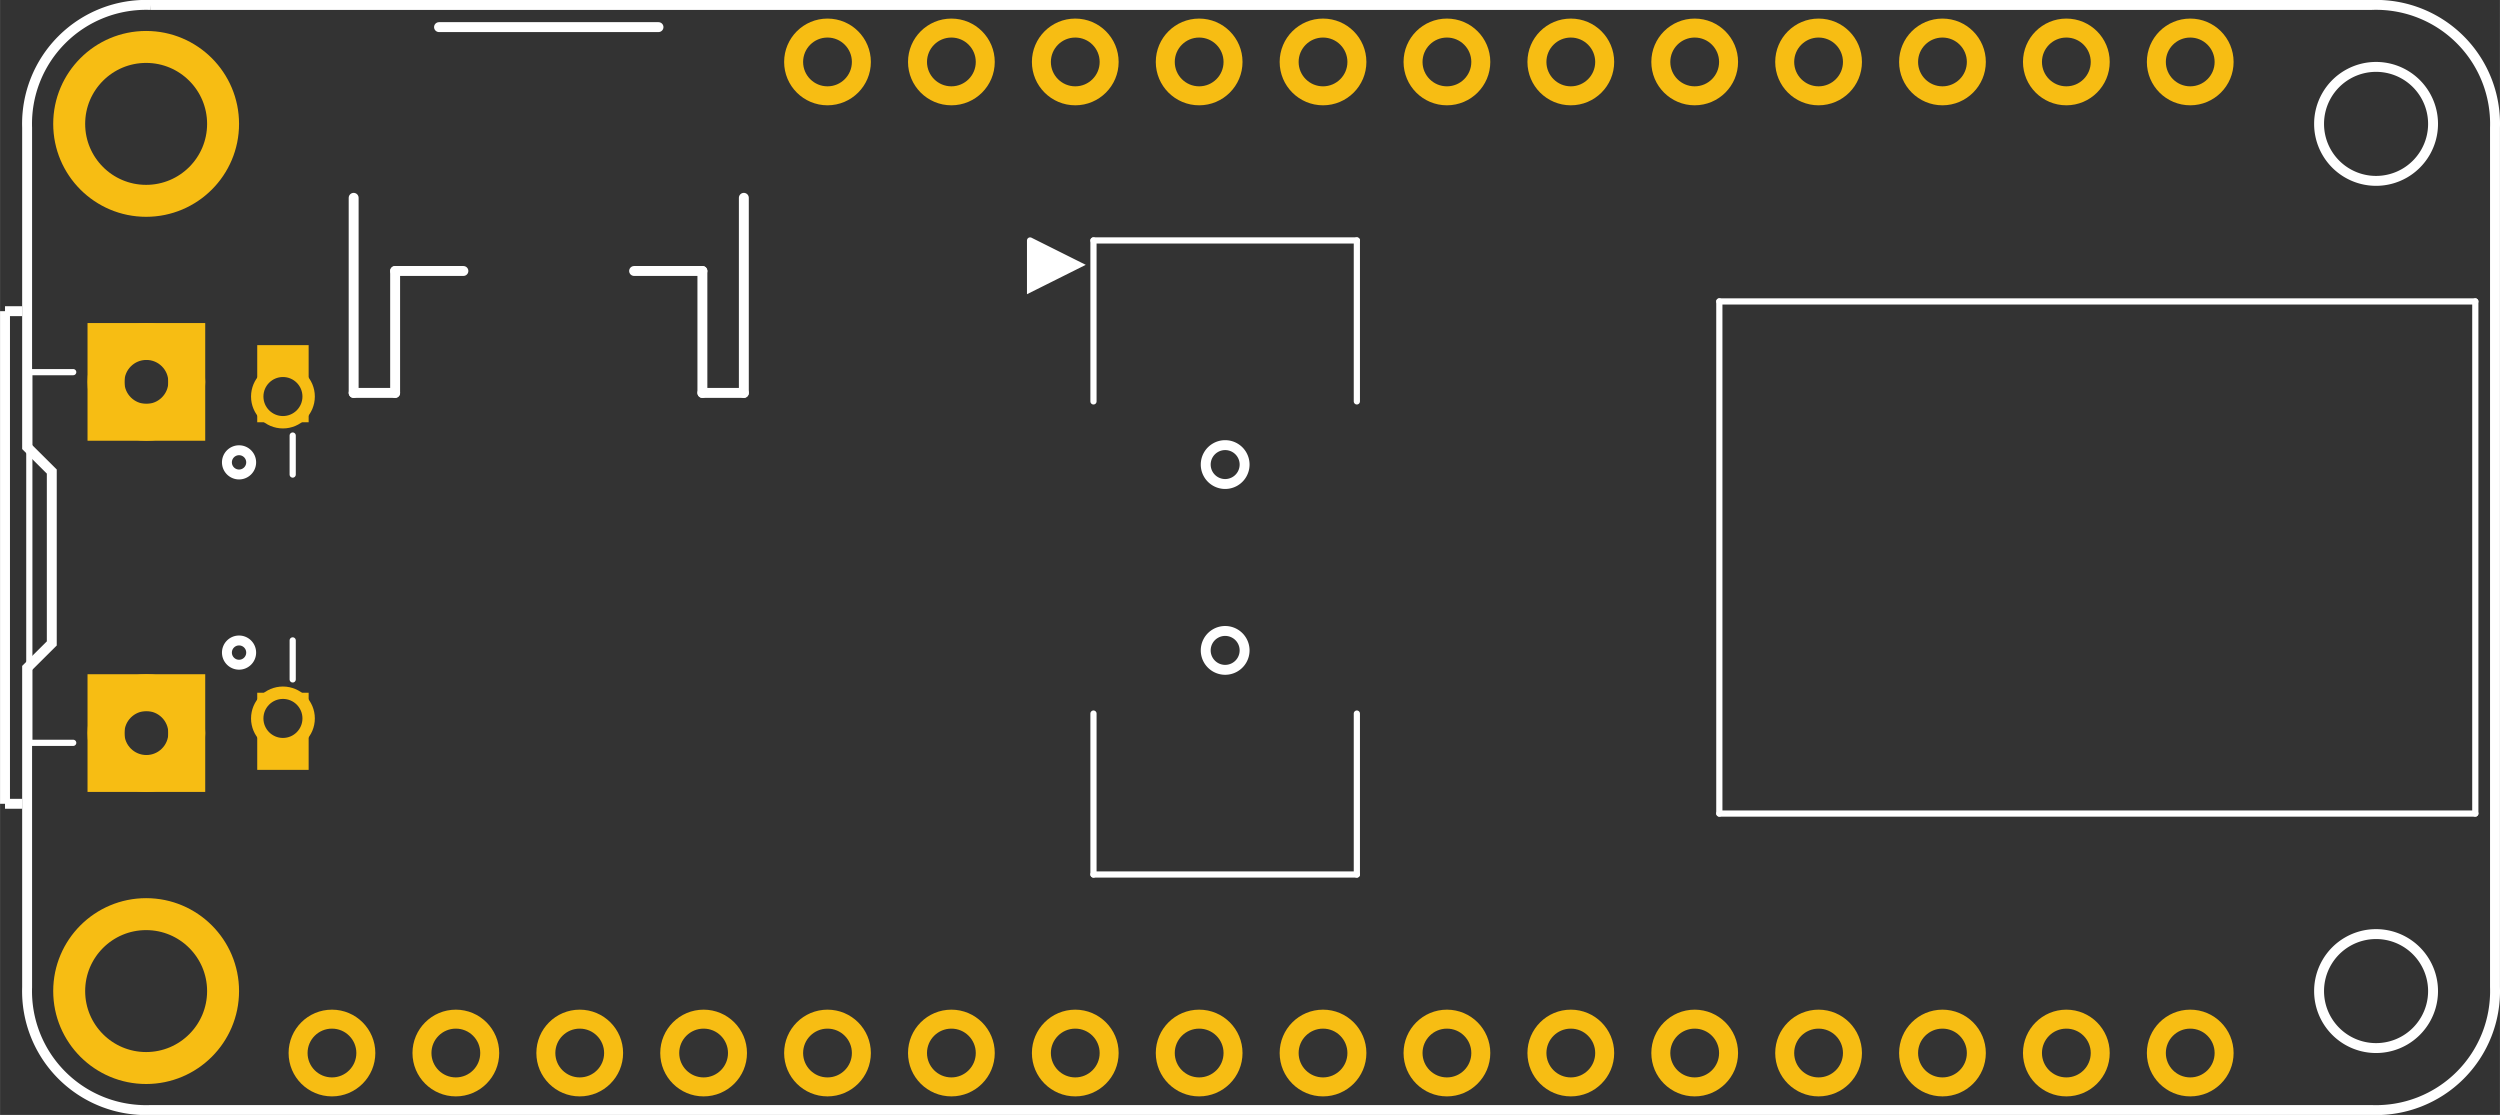 <?xml version='1.0' encoding='UTF-8' standalone='no'?>
<!-- Created with Fritzing (http://www.fritzing.org/) -->
<svg xmlns="http://www.w3.org/2000/svg" y="0in" width="2.018in" baseProfile="tiny" height="0.9in" viewBox="0 0 145.29 64.8"  version="1.2" x="0in">
    <rect x="0" y="0" width="145.29" height="64.8" fill="#333333" stroke="none"/>
    <desc>
        <referenceFile>Adafruit_Feather_nRF52840_pcb.svg</referenceFile>
    </desc>
    <desc >Fritzing footprint generated by brd2svg</desc>
    <g gorn="0.1"  id="silkscreen">
        <path stroke-width="0.576" stroke="white"  fill="none" d="M8.744,0.288L137.83,0.288A6.912,6.912,0,0,1,145.002,7.424L145.002,57.376A6.912,6.912,0,0,1,137.83,64.512L8.744,64.512A6.912,6.912,0,0,1,1.573,57.376L1.573,38.822L3.007,37.395L3.007,27.405L1.573,25.978L1.573,7.424A6.912,6.912,0,0,1,8.744,0.288M134.778,7.2a3.312,3.312,0,1,0,6.624,0,3.312,3.312,0,1,0,-6.624,0zM134.778,57.6a3.312,3.312,0,1,0,6.624,0,3.312,3.312,0,1,0,-6.624,0zM13.186,26.872a0.704,0.704,0,1,0,1.408,0,0.704,0.704,0,1,0,-1.408,0zM13.186,37.928a0.704,0.704,0,1,0,1.408,0,0.704,0.704,0,1,0,-1.408,0zM70.072,27a1.129,1.129,0,1,0,2.259,0,1.129,1.129,0,1,0,-2.259,0zM70.072,37.8a1.129,1.129,0,1,0,2.259,0,1.129,1.129,0,1,0,-2.259,0z"/>
        <g >
            <title >element:MDBT1</title>
            <g >
                <title >package:MDBT50</title>
                <line x2="143.858" stroke-width="0.36" stroke="white" stroke-linecap="round"  y1="17.518" y2="47.282" x1="143.858"/>
                <line x2="99.922" stroke-width="0.36" stroke="white" stroke-linecap="round"  y1="47.282" y2="47.282" x1="143.858"/>
                <line x2="99.922" stroke-width="0.36" stroke="white" stroke-linecap="round"  y1="47.282" y2="17.518" x1="99.922"/>
                <line x2="143.858" stroke-width="0.36" stroke="white" stroke-linecap="round"  y1="17.518" y2="17.518" x1="99.922"/>
            </g>
        </g>
        <g >
            <title >element:MS1</title>
            <g >
                <title >package:FEATHERWING_NODIM</title>
            </g>
        </g>
        <g >
            <title >element:U$12</title>
            <g >
                <title >package:NRF52840_BOT</title>
            </g>
        </g>
        <g >
            <title >element:U$14</title>
            <g >
                <title >package:NRF52840_TOP</title>
            </g>
        </g>
        <g >
            <title >element:X1</title>
            <g >
                <title >package:4UCONN_20329_V2</title>
                <line x2="17.008" stroke-width="0.36" stroke="white" stroke-linecap="round"  y1="25.313" y2="27.581" x1="17.008"/>
                <line x2="17.008" stroke-width="0.36" stroke="white" stroke-linecap="round"  y1="37.219" y2="39.487" x1="17.008"/>
                <line x2="1.701" stroke-width="0.36" stroke="white" stroke-linecap="round"  y1="21.628" y2="21.628" x1="4.252"/>
                <line x2="1.701" stroke-width="0.36" stroke="white" stroke-linecap="round"  y1="21.628" y2="43.172" x1="1.701"/>
                <line x2="4.252" stroke-width="0.36" stroke="white" stroke-linecap="round"  y1="43.172" y2="43.172" x1="1.701"/>
            </g>
        </g>
        <g >
            <title >element:X2</title>
            <g >
                <title >package:2X05_1.27MM_BOX_POSTS</title>
                <line x2="78.855" stroke-width="0.36" stroke="white" stroke-linecap="round"  y1="23.329" y2="13.975" x1="78.855"/>
                <line x2="63.548" stroke-width="0.36" stroke="white" stroke-linecap="round"  y1="13.975" y2="13.975" x1="78.855"/>
                <line x2="63.548" stroke-width="0.36" stroke="white" stroke-linecap="round"  y1="13.975" y2="23.329" x1="63.548"/>
                <line x2="78.855" stroke-width="0.36" stroke="white" stroke-linecap="round"  y1="41.471" y2="50.825" x1="78.855"/>
                <line x2="63.548" stroke-width="0.36" stroke="white" stroke-linecap="round"  y1="50.825" y2="50.825" x1="78.855"/>
                <line x2="63.548" stroke-width="0.36" stroke="white" stroke-linecap="round"  y1="50.825" y2="41.471" x1="63.548"/>
                <g >
                    <title >polygon</title>
                    <path stroke-width="0.36" stroke="white" stroke-linecap="round"  fill="none" d="M59.863,13.975L62.698,15.392L59.863,16.809L59.863,13.975M60.042,14.064L60.042,16.72L60.042,14.064M60.402,14.244L60.402,16.54L60.402,14.244M60.762,14.424L60.762,16.36L60.762,14.424M61.122,14.604L61.122,16.18L61.122,14.604M61.482,14.784L61.482,16L61.482,14.784M61.842,14.964L61.842,15.82L61.842,14.964M62.202,15.144L62.202,15.64L62.202,15.144"/>
                </g>
            </g>
        </g>
        <g >
            <title >element:X3</title>
            <g >
                <title >package:JSTPH2</title>
                <line x2="38.268" stroke-width="0.576" stroke="white" stroke-linecap="round"  y1="1.576" y2="1.576" x1="25.512"/>
                <line x2="43.228" stroke-width="0.576" stroke="white" stroke-linecap="round"  y1="11.497" y2="22.836" x1="43.228"/>
                <line x2="40.819" stroke-width="0.576" stroke="white" stroke-linecap="round"  y1="22.836" y2="22.836" x1="43.228"/>
                <line x2="40.819" stroke-width="0.576" stroke="white" stroke-linecap="round"  y1="22.836" y2="15.749" x1="40.819"/>
                <line x2="36.85" stroke-width="0.576" stroke="white" stroke-linecap="round"  y1="15.749" y2="15.749" x1="40.819"/>
                <line x2="22.961" stroke-width="0.576" stroke="white" stroke-linecap="round"  y1="15.749" y2="15.749" x1="26.929"/>
                <line x2="22.961" stroke-width="0.576" stroke="white" stroke-linecap="round"  y1="15.749" y2="22.836" x1="22.961"/>
                <line x2="20.551" stroke-width="0.576" stroke="white" stroke-linecap="round"  y1="22.836" y2="22.836" x1="22.961"/>
                <line x2="20.551" stroke-width="0.576" stroke="white" stroke-linecap="round"  y1="22.836" y2="11.497" x1="20.551"/>
            </g>
        </g>
        <line x2="1.29" stroke-width="0.576" stroke="white" fill-opacity="1"  fill="none" y1="46.715" y2="46.715" x1="0.288"/>
        <line x2="1.29" stroke-width="0.576" stroke="white" fill-opacity="1"  fill="none" y1="18.085" y2="18.085" x1="0.288"/>
        <line x2="0.288" stroke-width="0.576" stroke="white" fill-opacity="1"  fill="none" y1="46.715" y2="18.085" x1="0.288"/>
    </g>
    <g gorn="0.2"  id="copper1">
        <g gorn="0.2.0"  id="copper0">
            <circle stroke-width="1.103" stroke="#F7BD13" gorn="0.2.0.0"  r="1.969" fill="none" id="connector134pad" connectorname="D13" cx="69.69" cy="3.6"/>
            <circle stroke-width="1.103" stroke="#F7BD13" gorn="0.2.0.1"  r="1.969" fill="none" id="connector118pad" connectorname="A4" cx="76.889" cy="61.2"/>
            <circle stroke-width="1.103" stroke="#F7BD13" gorn="0.2.0.2"  r="1.969" fill="none" id="connector110pad" connectorname="RESET" cx="19.29" cy="61.2"/>
            <circle stroke-width="1.103" stroke="#F7BD13" gorn="0.2.0.3"  r="1.969" fill="none" id="connector126pad" connectorname="SDA" cx="127.29" cy="3.6"/>
            <circle stroke-width="2.144" stroke="#F7BD13" gorn="0.2.0.4"  r="2.348" fill="none" id="connector190pad" connectorname="GND" cx="8.504" cy="42.605"/>
            <rect stroke-width="2.144" y="40.257" stroke="#F7BD13" width="4.696" height="4.696"  fill="none" x="6.156"/>
            <circle stroke-width="1.103" stroke="#F7BD13" gorn="0.2.0.6"  r="1.969" fill="none" id="connector114pad" connectorname="A0" cx="48.09" cy="61.2"/>
            <circle stroke-width="1.103" stroke="#F7BD13" gorn="0.2.0.7"  r="1.969" fill="none" id="connector122pad" connectorname="MISO" cx="105.69" cy="61.2"/>
            <circle stroke-width="1.103" stroke="#F7BD13" gorn="0.2.0.8"  r="1.969" fill="none" id="connector130pad" connectorname="D9" cx="98.49" cy="3.6"/>
            <circle stroke-width="1.857" stroke="#F7BD13" gorn="0.2.0.9"  r="4.472" fill="none" id="connector138pad" connectorname="P$1" cx="8.49" cy="7.2"/>
            <circle stroke-width="1.103" stroke="#F7BD13" gorn="0.2.0.10"  r="1.969" fill="none" id="connector112pad" connectorname="AREF" cx="33.69" cy="61.2"/>
            <circle stroke-width="1.103" stroke="#F7BD13" gorn="0.2.0.11"  r="1.969" fill="none" id="connector116pad" connectorname="A2" cx="62.49" cy="61.2"/>
            <circle stroke-width="1.103" stroke="#F7BD13" gorn="0.2.0.12"  r="1.969" fill="none" id="connector120pad" connectorname="SCK" cx="91.29" cy="61.2"/>
            <circle stroke-width="1.103" stroke="#F7BD13" gorn="0.2.0.13"  r="1.969" fill="none" id="connector124pad" connectorname="TXD" cx="120.09" cy="61.2"/>
            <circle stroke-width="1.103" stroke="#F7BD13" gorn="0.2.0.14"  r="1.969" fill="none" id="connector128pad" connectorname="D5" cx="112.89" cy="3.6"/>
            <circle stroke-width="1.103" stroke="#F7BD13" gorn="0.2.0.15"  r="1.969" fill="none" id="connector132pad" connectorname="D11" cx="84.09" cy="3.6"/>
            <circle stroke-width="1.103" stroke="#F7BD13" gorn="0.2.0.16"  r="1.969" fill="none" id="connector136pad" connectorname="EN" cx="55.29" cy="3.6"/>
            <circle stroke-width="0.72" stroke="#F7BD13" gorn="0.2.0.17"  r="1.494" fill="none" id="connector188pad" connectorname="GND" cx="16.441" cy="41.754"/>
            <path stroke-width="0" stroke="none"  fill="#F7BD13" d="m14.947,40.261,2.988,0,0,4.482,-2.988,0,0,-4.482M14.947,41.754a1.494,1.494,0,1,0,2.988,0,1.494,1.494,0,1,0,-2.988,0zz"/>
            <circle stroke-width="1.103" stroke="#F7BD13" gorn="0.2.0.19"  r="1.969" fill="none" id="connector111pad" connectorname="3.3V" cx="26.49" cy="61.2"/>
            <circle stroke-width="1.103" stroke="#F7BD13" gorn="0.2.0.20"  r="1.969" fill="none" id="connector113pad" connectorname="GND" cx="40.89" cy="61.2"/>
            <circle stroke-width="1.103" stroke="#F7BD13" gorn="0.2.0.21"  r="1.969" fill="none" id="connector115pad" connectorname="A1" cx="55.29" cy="61.2"/>
            <circle stroke-width="1.103" stroke="#F7BD13" gorn="0.2.0.22"  r="1.969" fill="none" id="connector117pad" connectorname="A3" cx="69.69" cy="61.2"/>
            <circle stroke-width="1.103" stroke="#F7BD13" gorn="0.2.0.23"  r="1.969" fill="none" id="connector119pad" connectorname="A5" cx="84.09" cy="61.2"/>
            <circle stroke-width="1.103" stroke="#F7BD13" gorn="0.2.0.24"  r="1.969" fill="none" id="connector121pad" connectorname="MOSI" cx="98.49" cy="61.2"/>
            <circle stroke-width="1.103" stroke="#F7BD13" gorn="0.2.0.25"  r="1.969" fill="none" id="connector123pad" connectorname="RXD" cx="112.89" cy="61.2"/>
            <circle stroke-width="1.103" stroke="#F7BD13" gorn="0.2.0.26"  r="1.969" fill="none" id="connector125pad" connectorname="D2" cx="127.29" cy="61.2"/>
            <circle stroke-width="1.103" stroke="#F7BD13" gorn="0.2.0.27"  r="1.969" fill="none" id="connector127pad" connectorname="SCL" cx="120.09" cy="3.6"/>
            <circle stroke-width="1.103" stroke="#F7BD13" gorn="0.2.0.28"  r="1.969" fill="none" id="connector129pad" connectorname="D6" cx="105.69" cy="3.6"/>
            <circle stroke-width="1.103" stroke="#F7BD13" gorn="0.2.0.29"  r="1.969" fill="none" id="connector131pad" connectorname="D10" cx="91.29" cy="3.6"/>
            <circle stroke-width="1.103" stroke="#F7BD13" gorn="0.2.0.30"  r="1.969" fill="none" id="connector133pad" connectorname="D12" cx="76.889" cy="3.6"/>
            <circle stroke-width="1.103" stroke="#F7BD13" gorn="0.2.0.31"  r="1.969" fill="none" id="connector135pad" connectorname="VBUS" cx="62.49" cy="3.6"/>
            <circle stroke-width="1.103" stroke="#F7BD13" gorn="0.2.0.32"  r="1.969" fill="none" id="connector137pad" connectorname="VBAT" cx="48.09" cy="3.6"/>
            <circle stroke-width="1.857" stroke="#F7BD13" gorn="0.2.0.33"  r="4.472" fill="none" id="connector139pad" connectorname="P$2" cx="8.49" cy="57.6"/>
            <circle stroke-width="0.72" stroke="#F7BD13" gorn="0.2.0.34"  r="1.494" fill="none" id="connector187pad" connectorname="GND" cx="16.441" cy="23.046"/>
            <path stroke-width="0" stroke="none"  fill="#F7BD13" d="m14.947,20.058,2.988,0,0,4.482,-2.988,0,0,-4.482M14.947,23.046a1.494,1.494,0,1,0,2.988,0,1.494,1.494,0,1,0,-2.988,0zz"/>
            <circle stroke-width="2.144" stroke="#F7BD13" gorn="0.2.0.36"  r="2.348" fill="none" id="connector189pad" connectorname="GND" cx="8.504" cy="22.195"/>
            <rect stroke-width="2.144" y="19.847" stroke="#F7BD13" width="4.696" height="4.696"  fill="none" x="6.156"/>
        </g>
    </g>
</svg>
